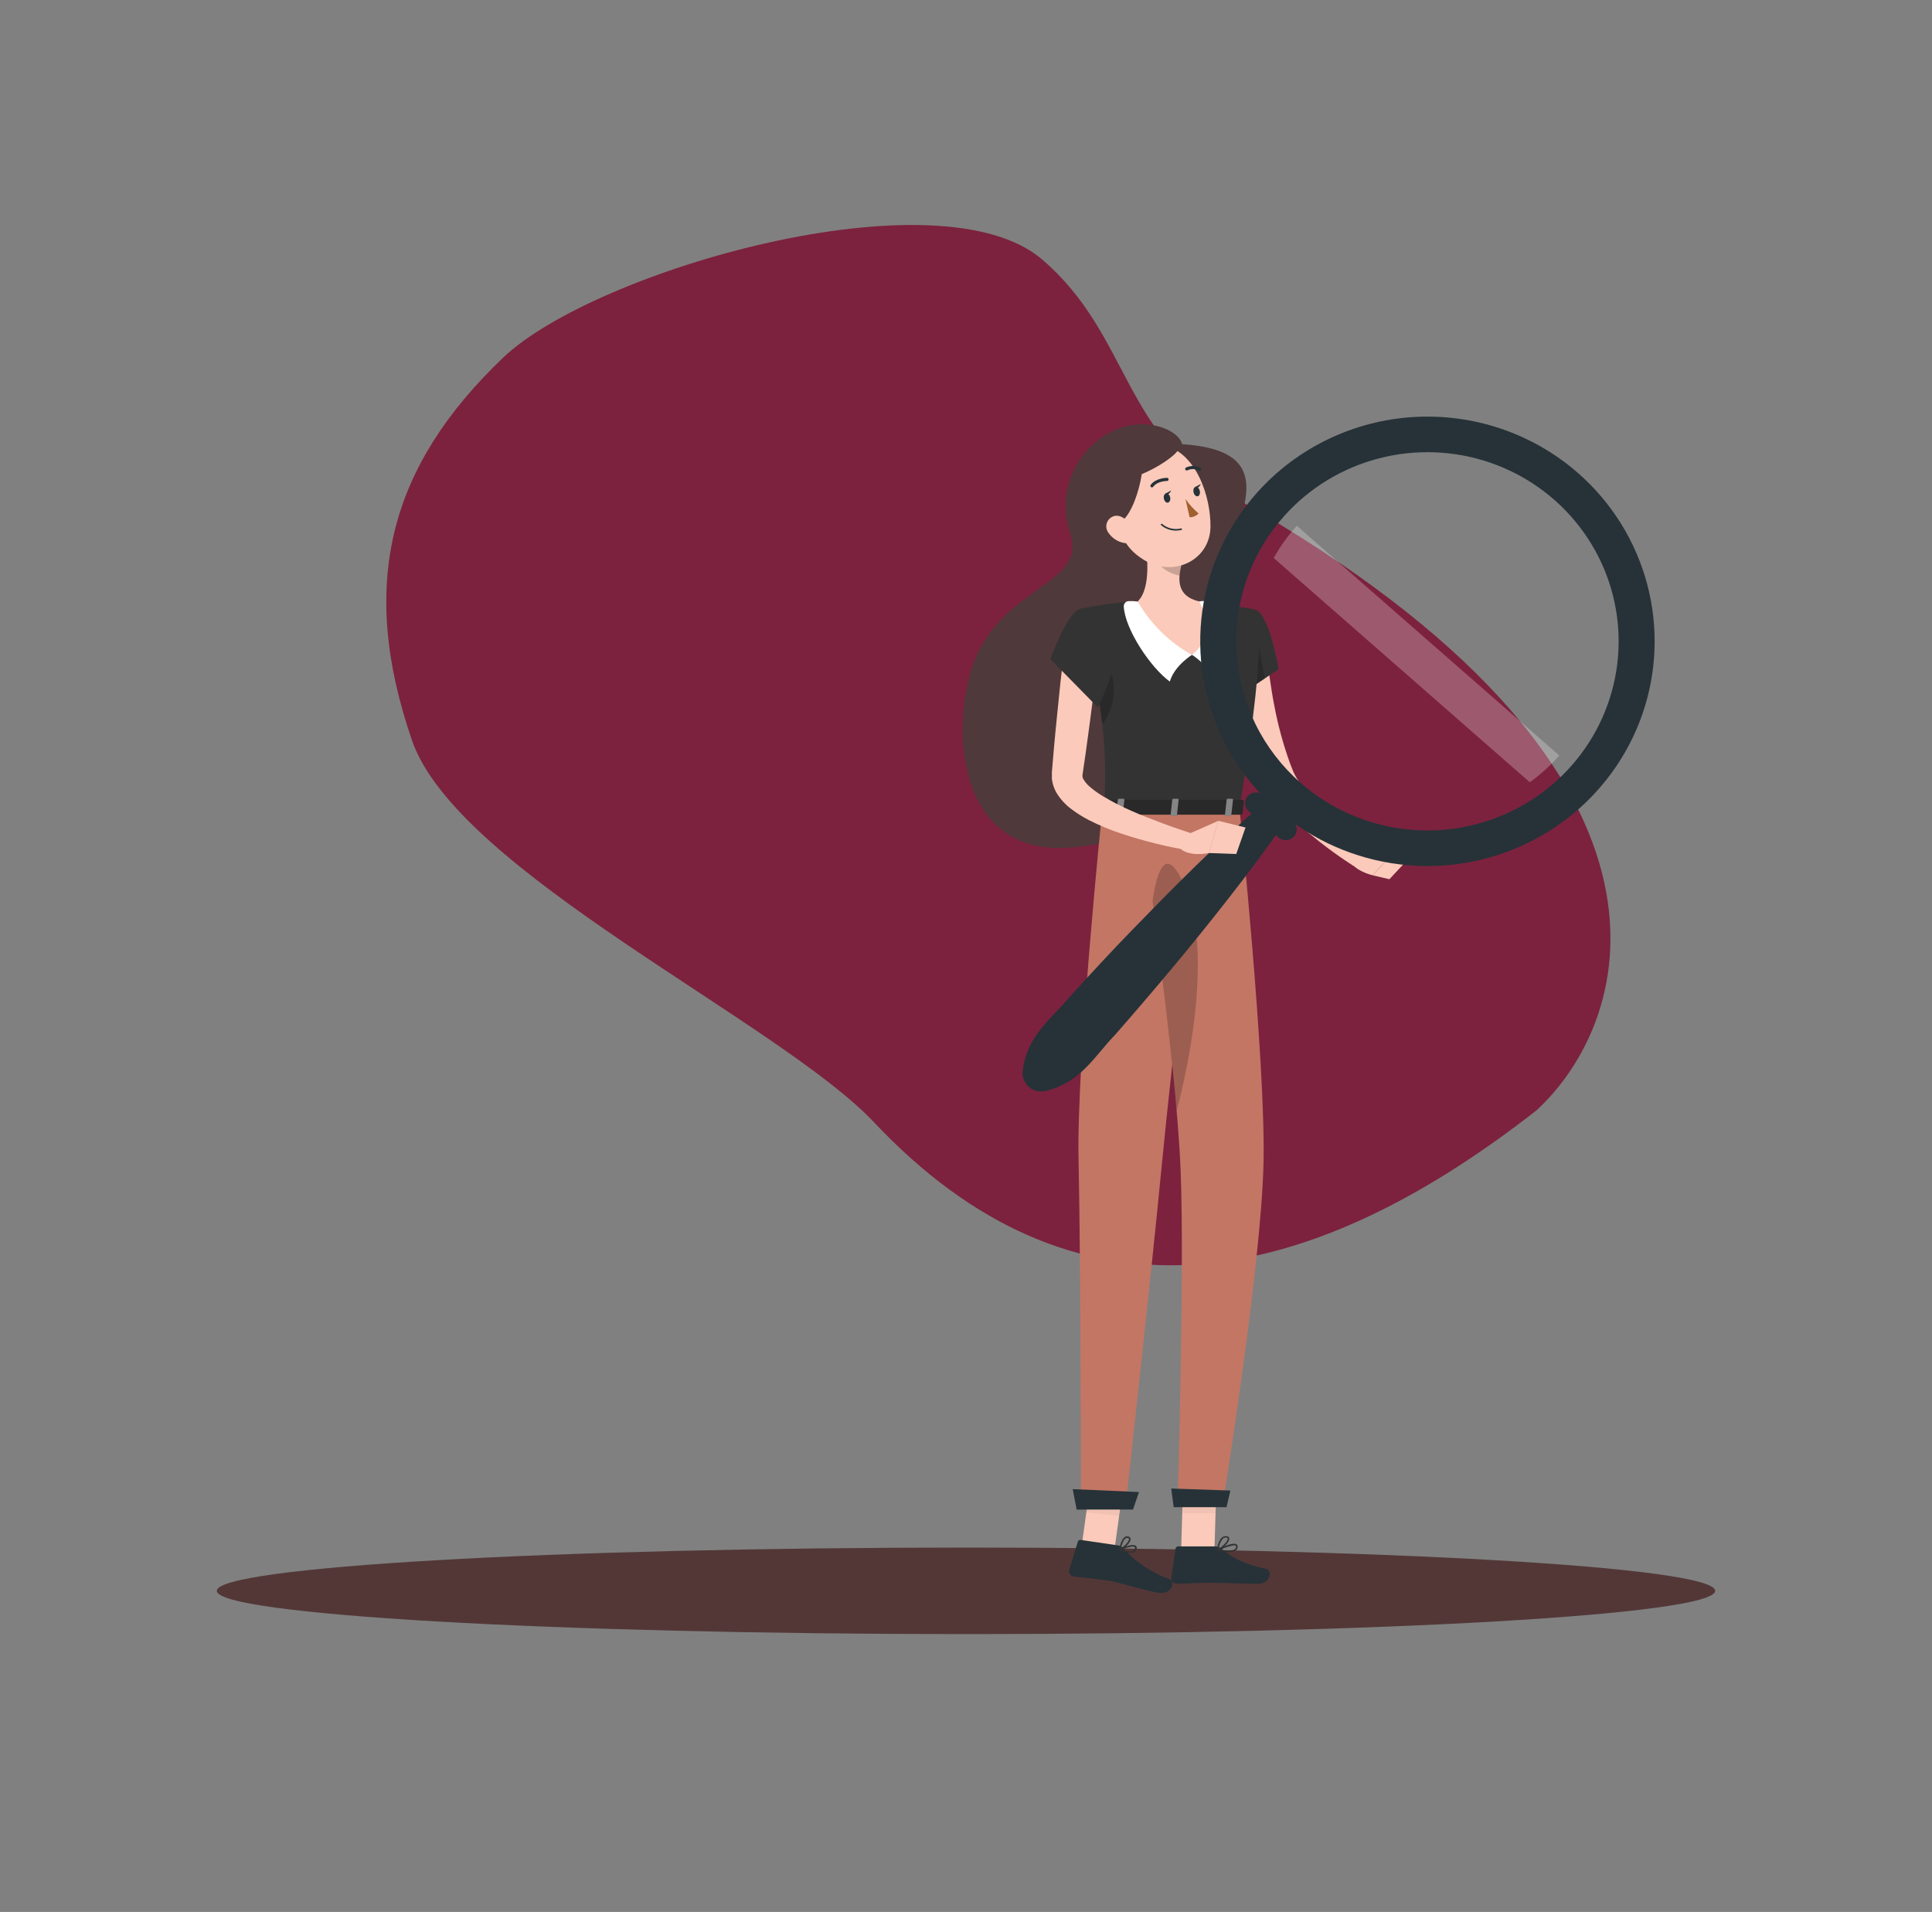 <svg width="864" height="855" viewBox="0 0 864 855" fill="none" xmlns="http://www.w3.org/2000/svg">
<rect x="0" y="0" width="864" height="855" fill="#808080" stroke="none"/>
<path opacity="0.8" d="M466.065 116.048C419.972 76.531 265.999 120.856 225.046 159.897C174.21 208.392 160.039 260.903 184.292 331.202C204.582 389.836 348.518 456.963 390.873 501.876C479.487 595.876 580.993 579.527 687.203 496.476C731.039 455.898 765.67 344.464 553.508 223.348C501.442 196.353 506.275 150.515 466.065 116.048Z" fill="#7B0B2D"/>
<path d="M432 730.74C246.962 730.74 96.958 722.078 96.958 711.393C96.958 700.709 246.962 692.047 432 692.047C617.039 692.047 767.042 700.709 767.042 711.393C767.042 722.078 617.039 730.74 432 730.74Z" fill="#533737"/>
<path d="M528.647 198.629C526.919 191.433 508.844 184.597 493.292 195.21C486.398 199.827 481.227 206.555 478.574 214.36C475.92 222.166 475.931 230.617 478.604 238.415C486.95 262.854 443.388 261.949 433.296 303.154C425.33 335.626 432.709 381.616 477.17 379.121C545.028 375.31 539.171 309.716 542.143 275.245C545.115 240.774 582.146 202.115 528.647 198.629Z" fill="#4F393A"/>
<path d="M551.059 290.661C551.353 295.651 551.94 300.214 552.597 304.948C553.254 309.682 554.17 314.314 555.189 318.962C556.209 323.611 557.366 328.26 558.835 332.84C560.254 337.488 561.939 342.053 563.881 346.512L565.402 349.93C565.626 350.426 566.041 351.178 566.352 351.81C566.663 352.443 567.078 353.024 567.441 353.639C568.862 355.831 570.444 357.916 572.175 359.877C575.395 363.521 578.859 366.947 582.543 370.131C589.686 376.376 597.287 382.088 605.284 387.222L609.88 381.138C606.632 378.027 603.314 374.814 600.117 371.601C596.92 368.388 593.758 365.124 590.751 361.808C587.789 358.594 584.992 355.234 582.371 351.742C581.173 350.107 580.087 348.394 579.122 346.615C578.932 346.222 578.69 345.812 578.534 345.436C578.379 345.06 578.206 344.752 578.016 344.188L576.841 341.18C573.876 332.922 571.565 324.448 569.929 315.835C569.048 311.494 568.408 307.085 567.752 302.692C567.095 298.3 566.594 293.771 566.214 289.601L551.059 290.661Z" fill="#FBCABA"/>
<path d="M561.427 272.716C567.562 274.254 571.795 299.24 571.795 299.24L548.312 315.032C548.312 315.032 538.652 285.414 543.387 278.732C548.363 271.759 552.476 270.46 561.427 272.716Z" fill="#333333"/>
<path opacity="0.2" d="M560.874 278.287L565.592 303.478L556.088 309.853L560.874 278.287Z" fill="black"/>
<path d="M607.081 379.052L622.892 381.547L613.872 391.426C613.872 391.426 604.558 389.324 602.916 383.427L607.081 379.052Z" fill="#FBCABA"/>
<path d="M630.375 383.513L621.354 393.169L613.872 391.426L622.892 381.548L630.375 383.513Z" fill="#FBCABA"/>
<path d="M528.215 693.209H543.11L544.113 659.097H529.217L528.215 693.209Z" fill="#FBCABA"/>
<path d="M483.359 693.934L498.255 693.925L503.015 659.811L488.119 659.82L483.359 693.934Z" fill="#FBCABA"/>
<path d="M499.868 691.056L483.329 688.629C483.043 688.58 482.749 688.637 482.502 688.788C482.255 688.939 482.072 689.174 481.988 689.448L478.143 702.085C478.066 702.403 478.056 702.735 478.115 703.057C478.174 703.38 478.299 703.687 478.484 703.959C478.668 704.231 478.908 704.462 479.187 704.639C479.467 704.815 479.78 704.932 480.107 704.983C485.886 705.728 488.717 705.8 495.997 706.879C500.472 707.542 511.946 711.356 518.131 712.269C524.315 713.182 525.547 707.18 523.101 706.231C515.067 703.363 507.887 698.549 502.22 692.228C501.593 691.586 500.764 691.173 499.868 691.056Z" fill="#263238"/>
<path d="M543.629 691.517H526.884C526.599 691.511 526.322 691.608 526.105 691.791C525.888 691.974 525.748 692.229 525.709 692.509L523.791 705.617C523.757 705.947 523.794 706.281 523.898 706.596C524.003 706.911 524.173 707.201 524.397 707.447C524.622 707.694 524.896 707.891 525.203 708.026C525.509 708.161 525.84 708.231 526.176 708.232C532.017 708.129 534.816 707.788 542.194 707.788C546.722 707.788 556.018 708.249 562.326 708.249C568.633 708.249 568.909 702.148 566.317 701.584C554.636 699.106 550.04 695.688 546.117 692.423C545.422 691.84 544.54 691.519 543.629 691.517Z" fill="#263238"/>
<g opacity="0.2">
<path opacity="0.2" d="M544.095 659.114L543.594 676.7H528.699L529.2 659.114H544.095Z" fill="black"/>
<path opacity="0.2" d="M490.056 659.042L504.876 660.612L500.497 677.852L485.693 676.277L490.056 659.042Z" fill="black"/>
</g>
<path d="M561.427 272.716C561.427 272.716 568.529 275.177 554.308 361.586H493.828C494.847 337.232 494.865 322.278 483.097 272.254C491.567 270.498 500.155 269.355 508.792 268.836C517.933 268.186 527.11 268.186 536.25 268.836C548.053 270.05 561.427 272.716 561.427 272.716Z" fill="#333333"/>
<path opacity="0.2" d="M488.091 292.062C493.569 293.412 498.632 299.325 498.027 310.212C497.686 315.15 495.937 319.891 492.981 323.884C492.014 315.51 490.389 305.786 487.797 293.344L488.091 292.062Z" fill="black"/>
<path d="M533.071 292.831C533.071 292.831 525.208 297.633 523.152 304.794C514.616 298.608 503.021 281.397 502.554 271.092C502.552 270.792 502.61 270.495 502.724 270.217C502.839 269.939 503.008 269.686 503.221 269.474C503.435 269.261 503.689 269.092 503.969 268.976C504.249 268.861 504.549 268.802 504.852 268.802C506.168 268.768 507.485 268.825 508.792 268.973L533.071 292.831Z" fill="white"/>
<path d="M533.071 292.831C533.071 292.831 540.933 297.633 542.99 304.794C552.165 298.146 547.068 276.202 541.815 268.904C539.965 268.712 538.1 268.712 536.25 268.904L533.071 292.831Z" fill="white"/>
<path d="M511.488 238.347C513.216 247.08 514.944 263.094 508.775 268.939C514.506 278.958 522.903 287.233 533.053 292.865C545.305 283.192 536.233 268.939 536.233 268.939C526.383 266.614 526.643 259.368 528.353 252.583L511.488 238.347Z" fill="#FBCABA"/>
<path opacity="0.2" d="M518.4 244.157L528.388 252.583C527.957 254.16 527.673 255.774 527.541 257.402C523.774 256.855 517.847 253.694 517.035 249.643C516.672 247.729 518.054 245.063 518.4 244.157Z" fill="black"/>
<path d="M496.696 224.298C500.774 238.347 502.209 244.38 511.125 250.105C524.534 258.65 541.089 250.652 541.33 235.681C541.555 222.196 534.833 201.5 519.454 198.919C516.068 198.334 512.586 198.616 509.341 199.738C506.096 200.859 503.195 202.784 500.914 205.327C498.633 207.871 497.048 210.95 496.31 214.27C495.571 217.591 495.704 221.043 496.696 224.298Z" fill="#FBCABA"/>
<path d="M527.368 200.167C526.694 204.918 500.394 220.197 495.4 212.233C490.406 204.268 497.595 198.27 508.792 196.749C515.197 195.754 521.753 196.96 527.368 200.167Z" fill="#4F393A"/>
<path d="M510.227 202.747C513.458 206.951 506.615 237.236 496.817 234.382C487.02 231.527 487.469 221.837 494.277 212.899C498.13 207.668 503.817 204.048 510.227 202.747Z" fill="#4F393A"/>
<path d="M554.308 361.62C554.308 361.62 566.058 475.135 565.056 519.997C564.037 566.723 546.722 673.299 546.722 673.299H526.591C526.591 673.299 529.77 569.457 527.99 523.569C526.055 473.546 509.985 361.62 509.985 361.62H554.308Z" fill="#C37664"/>
<path d="M493.085 360.629C493.085 360.629 481.335 474.144 482.337 519.006C483.356 565.731 483.391 672.308 483.391 672.308H503.522C503.522 672.308 514.944 569.132 519.402 522.578C524.273 471.717 537.408 360.629 537.408 360.629H493.085Z" fill="#C37664"/>
<path d="M524.88 674H548.502L550.23 666.548L523.774 665.643L524.88 674Z" fill="#263238"/>
<path opacity="0.2" d="M528.468 393.29C543.328 422.84 531.457 476.76 526.204 496.824C523.508 466.694 518.964 429.864 515.421 402.827C517.685 387.514 521.625 379.652 528.468 393.29Z" fill="black"/>
<path d="M481.487 675.063L506.683 675.039L509.364 667.214L479.719 665.917L481.487 675.063Z" fill="#263238"/>
<path d="M705.698 211.532C720.747 224.704 731.508 241.995 736.621 261.216C741.734 280.438 740.969 300.727 734.422 319.519C727.876 338.31 715.843 354.76 699.844 366.787C683.845 378.815 664.6 385.88 644.541 387.09C624.482 388.299 604.511 383.598 587.153 373.582C569.796 363.566 555.831 348.684 547.025 330.818C538.22 312.952 534.968 292.905 537.683 273.211C540.397 253.518 548.955 235.063 562.274 220.18C580.136 200.227 605.28 188.107 632.176 186.485C659.071 184.864 685.517 193.873 705.698 211.532ZM581.679 350.135C594.347 361.22 610.053 368.341 626.813 370.597C643.572 372.854 660.632 370.144 675.834 362.812C691.036 355.479 703.699 343.852 712.22 329.402C720.741 314.952 724.739 298.327 723.707 281.63C722.675 264.932 716.66 248.913 706.423 235.596C696.186 222.28 682.186 212.265 666.193 206.818C650.201 201.371 632.935 200.737 616.578 204.995C600.222 209.253 585.509 218.213 574.301 230.741C566.859 239.06 561.146 248.747 557.489 259.249C553.832 269.751 552.303 280.863 552.988 291.95C553.673 303.037 556.56 313.881 561.483 323.865C566.405 333.848 573.268 342.775 581.679 350.135Z" fill="#263238"/>
<g opacity="0.5">
<path opacity="0.5" d="M579.934 235.117L697.317 337.847C693.397 342.325 688.967 346.339 684.115 349.811L569.618 249.541C572.489 244.36 575.951 239.52 579.934 235.117Z" fill="white"/>
</g>
<path d="M558.403 362.799L571.778 374.506C572.751 375.356 574.024 375.789 575.319 375.712C576.615 375.636 577.827 375.054 578.69 374.096C579.54 373.13 579.973 371.873 579.895 370.594C579.818 369.316 579.236 368.119 578.275 367.26L564.9 355.553C563.925 354.706 562.651 354.275 561.355 354.355C560.06 354.435 558.849 355.02 557.988 355.98C557.131 356.94 556.693 358.196 556.77 359.475C556.848 360.753 557.435 361.949 558.403 362.799Z" fill="#263238"/>
<path d="M563.328 360.629C553.254 369.396 543.612 378.557 534.09 387.837C524.569 397.117 515.272 406.636 506.079 416.104C496.886 425.572 487.866 435.348 478.915 445.158C470.517 455.412 459.078 463 457.367 479.1C457.233 480.387 457.411 481.688 457.886 482.894C458.361 484.1 459.12 485.177 460.1 486.035C461.079 486.893 462.251 487.509 463.519 487.83C464.786 488.152 466.113 488.17 467.389 487.884C483.356 484.244 489.56 472.093 498.822 462.59C507.554 452.621 516.159 442.56 524.638 432.409C533.117 422.257 541.44 411.94 549.608 401.458C557.764 390.998 565.782 380.419 573.368 369.464C574.341 368.123 574.778 366.472 574.594 364.831C574.41 363.19 573.618 361.674 572.37 360.576C571.123 359.478 569.509 358.876 567.839 358.886C566.169 358.896 564.562 359.516 563.328 360.629Z" fill="#263238"/>
<path d="M520.508 223.034C520.767 224.196 521.597 224.999 522.374 224.743C523.152 224.486 523.549 223.495 523.29 222.35C523.031 221.205 522.202 220.385 521.424 220.641C520.646 220.897 520.249 221.871 520.508 223.034Z" fill="#263238"/>
<path d="M533.762 220.128C534.021 221.291 534.868 222.094 535.628 221.923C536.389 221.752 536.803 220.675 536.544 219.513C536.285 218.351 535.455 217.548 534.678 217.719C533.9 217.89 533.503 218.966 533.762 220.128Z" fill="#263238"/>
<path d="M534.35 217.855L536.993 216.437C536.993 216.437 536.043 218.932 534.35 217.855Z" fill="#263238"/>
<path d="M530.15 223.119C531.79 225.532 533.755 227.711 535.991 229.596C535.489 230.153 534.87 230.594 534.177 230.889C533.485 231.184 532.736 231.326 531.982 231.305L530.15 223.119Z" fill="#A0602F"/>
<path d="M526.608 237.236C527.19 237.195 527.768 237.109 528.336 236.979C528.38 236.969 528.422 236.951 528.459 236.925C528.496 236.898 528.527 236.865 528.551 236.827C528.576 236.789 528.592 236.747 528.599 236.703C528.607 236.658 528.605 236.613 528.595 236.569C528.585 236.525 528.566 236.484 528.54 236.447C528.513 236.411 528.48 236.38 528.441 236.356C528.403 236.332 528.36 236.316 528.315 236.309C528.271 236.301 528.225 236.303 528.18 236.313C526.728 236.661 525.213 236.668 523.758 236.333C522.302 235.998 520.947 235.329 519.8 234.382C519.77 234.336 519.731 234.298 519.685 234.27C519.639 234.241 519.587 234.224 519.533 234.218C519.479 234.212 519.424 234.218 519.373 234.236C519.322 234.254 519.276 234.283 519.237 234.321C519.199 234.359 519.169 234.405 519.151 234.456C519.133 234.506 519.127 234.56 519.133 234.614C519.139 234.667 519.157 234.718 519.185 234.764C519.214 234.81 519.253 234.848 519.298 234.877C520.298 235.729 521.459 236.376 522.714 236.781C523.969 237.186 525.292 237.341 526.608 237.236Z" fill="#263238"/>
<path d="M495.746 238.312C496.542 239.475 497.563 240.47 498.749 241.241C499.935 242.013 501.263 242.545 502.658 242.807C506.39 243.491 507.842 240.107 506.58 236.808C505.405 233.834 502.018 229.972 498.424 230.724C497.642 230.916 496.92 231.298 496.324 231.836C495.728 232.373 495.276 233.049 495.011 233.802C494.745 234.555 494.673 235.362 494.801 236.149C494.93 236.936 495.254 237.68 495.746 238.312Z" fill="#FBCABA"/>
<path d="M514.944 217.923C515.084 217.966 515.235 217.964 515.374 217.918C515.513 217.872 515.635 217.784 515.722 217.667C517.64 215.052 521.856 215.086 521.891 215.086C522.078 215.086 522.259 215.013 522.392 214.881C522.524 214.75 522.599 214.572 522.599 214.386C522.601 214.295 522.585 214.204 522.551 214.119C522.518 214.034 522.467 213.957 522.403 213.891C522.338 213.826 522.261 213.774 522.176 213.739C522.091 213.703 522 213.685 521.908 213.685C521.7 213.685 516.931 213.685 514.581 216.847C514.472 216.997 514.427 217.183 514.456 217.366C514.485 217.548 514.586 217.712 514.737 217.821L514.944 217.923Z" fill="#263238"/>
<path d="M536.527 210.523C536.649 210.515 536.767 210.476 536.869 210.41C536.972 210.344 537.056 210.254 537.114 210.147C537.199 209.982 537.213 209.79 537.155 209.614C537.097 209.437 536.97 209.291 536.803 209.207C535.815 208.683 534.716 208.399 533.595 208.378C532.474 208.357 531.365 208.601 530.358 209.088C530.198 209.184 530.083 209.337 530.034 209.515C529.986 209.693 530.009 209.883 530.099 210.045C530.192 210.206 530.347 210.323 530.529 210.371C530.71 210.419 530.903 210.394 531.066 210.301C531.868 209.927 532.748 209.746 533.634 209.773C534.52 209.799 535.387 210.033 536.164 210.455C536.279 210.502 536.402 210.525 536.527 210.523Z" fill="#263238"/>
<path d="M507.302 694.086L507.51 694.002C507.79 693.806 508.015 693.544 508.163 693.238C508.311 692.932 508.377 692.594 508.356 692.256C508.373 692.045 508.332 691.834 508.238 691.644C508.143 691.455 507.998 691.295 507.818 691.181C506.221 690.165 501.303 692.359 500.757 692.617C500.691 692.641 500.636 692.685 500.599 692.744C500.562 692.802 500.546 692.871 500.554 692.939C500.557 693.007 500.58 693.073 500.619 693.129C500.659 693.185 500.714 693.229 500.778 693.255C502.507 693.959 505.676 694.984 507.302 694.086ZM501.773 692.907C503.772 692.098 506.534 691.239 507.37 691.768C507.444 691.825 507.502 691.901 507.538 691.987C507.573 692.073 507.585 692.167 507.573 692.259C507.59 692.484 507.549 692.71 507.455 692.916C507.361 693.122 507.216 693.301 507.033 693.437C506.207 694.012 504.264 693.783 501.773 692.907Z" fill="#333333"/>
<path d="M501.501 693.018C503.127 692.12 505.736 689.716 505.602 688.219C505.588 687.942 505.477 687.678 505.29 687.472C505.103 687.265 504.85 687.128 504.573 687.084C504.313 687.01 504.04 686.992 503.774 687.033C503.507 687.074 503.252 687.173 503.028 687.322C501.218 688.497 500.565 692.695 500.528 692.876C500.524 692.935 500.534 692.995 500.557 693.049C500.579 693.104 500.614 693.153 500.659 693.193C500.709 693.229 500.768 693.252 500.83 693.259C500.892 693.267 500.954 693.258 501.012 693.234C501.182 693.177 501.345 693.105 501.501 693.018ZM503.491 687.854C503.763 687.707 504.083 687.67 504.382 687.752C504.823 687.869 504.892 688.081 504.887 688.25C504.94 689.281 502.926 691.407 501.354 692.302C501.638 690.913 502.326 688.603 503.402 687.909L503.491 687.854Z" fill="#333333"/>
<path d="M549.21 694.081C550.484 694.2 551.76 693.88 552.822 693.175C553.064 692.965 553.249 692.699 553.36 692.401C553.472 692.102 553.507 691.781 553.461 691.466C553.453 691.275 553.395 691.089 553.292 690.927C553.189 690.765 553.045 690.633 552.874 690.543C551.042 689.535 545.098 692.543 544.441 692.884C544.376 692.918 544.324 692.971 544.29 693.035C544.256 693.099 544.242 693.172 544.251 693.243C544.258 693.315 544.289 693.383 544.339 693.436C544.389 693.488 544.455 693.523 544.527 693.534C546.067 693.864 547.635 694.047 549.21 694.081ZM551.871 691.039C552.097 691.026 552.322 691.067 552.528 691.158C552.596 691.197 552.654 691.251 552.696 691.317C552.738 691.382 552.764 691.457 552.77 691.534C552.796 691.741 552.772 691.952 552.7 692.148C552.628 692.344 552.51 692.52 552.355 692.662C551.457 693.466 549.003 693.602 545.702 693.055C547.629 692.044 549.715 691.363 551.871 691.039Z" fill="#333333"/>
<path d="M544.597 693.568H544.735C546.463 692.782 550.022 689.603 549.746 687.928C549.746 687.535 549.4 687.04 548.433 686.937C548.082 686.9 547.727 686.935 547.391 687.041C547.055 687.147 546.744 687.321 546.48 687.552C544.597 689.091 544.251 693.056 544.251 693.226C544.241 693.286 544.249 693.346 544.274 693.401C544.298 693.455 544.338 693.502 544.389 693.534C544.453 693.568 544.525 693.58 544.597 693.568ZM548.139 687.587H548.364C549.003 687.587 549.038 687.911 549.055 687.997C549.228 688.988 546.843 691.5 545.029 692.577C545.168 690.903 545.833 689.314 546.929 688.031C547.259 687.734 547.693 687.575 548.139 687.587Z" fill="#333333"/>
<path d="M521.096 220.777L523.74 219.342C523.74 219.342 522.789 221.837 521.096 220.777Z" fill="#263238"/>
<path d="M492.912 358.099L491.374 363.448C491.167 363.876 491.651 364.303 492.359 364.303H554.688C555.224 364.303 555.673 364.03 555.708 363.688L556.26 358.339C556.26 357.963 555.828 357.655 555.224 357.655H493.966C493.766 357.625 493.561 357.65 493.375 357.729C493.189 357.807 493.029 357.936 492.912 358.099Z" fill="#333333"/>
<path opacity="0.2" d="M492.912 358.099L491.374 363.448C491.167 363.876 491.651 364.303 492.359 364.303H554.688C555.224 364.303 555.673 364.03 555.708 363.688L556.26 358.339C556.26 357.963 555.828 357.655 555.224 357.655H493.966C493.766 357.625 493.561 357.65 493.375 357.729C493.189 357.807 493.029 357.936 492.912 358.099Z" fill="black"/>
<path d="M501.345 364.867H499.703C499.375 364.867 499.133 364.714 499.15 364.508L499.928 357.553C499.928 357.348 500.239 357.177 500.55 357.177H502.278C502.606 357.177 502.865 357.348 502.831 357.553L502.07 364.508C501.967 364.714 501.673 364.867 501.345 364.867Z" fill="#333333"/>
<path opacity="0.4" d="M501.345 364.867H499.703C499.375 364.867 499.133 364.714 499.15 364.508L499.928 357.553C499.928 357.348 500.239 357.177 500.55 357.177H502.278C502.606 357.177 502.865 357.348 502.831 357.553L502.07 364.508C501.967 364.714 501.673 364.867 501.345 364.867Z" fill="white"/>
<path d="M550.005 364.867H548.364C548.035 364.867 547.793 364.714 547.811 364.508L548.571 357.553C548.571 357.348 548.882 357.177 549.21 357.177H550.852C551.18 357.177 551.422 357.348 551.405 357.553L550.645 364.508C550.61 364.714 550.334 364.867 550.005 364.867Z" fill="#333333"/>
<path opacity="0.4" d="M550.005 364.867H548.364C548.035 364.867 547.793 364.714 547.811 364.508L548.571 357.553C548.571 357.348 548.882 357.177 549.21 357.177H550.852C551.18 357.177 551.422 357.348 551.405 357.553L550.645 364.508C550.61 364.714 550.334 364.867 550.005 364.867Z" fill="white"/>
<path d="M525.779 364.867H524.051C523.722 364.867 523.48 364.714 523.498 364.508L524.258 357.553C524.258 357.348 524.569 357.177 524.897 357.177H526.539C526.867 357.177 527.109 357.348 527.092 357.553L526.332 364.508C526.383 364.714 526.107 364.867 525.779 364.867Z" fill="#333333"/>
<path opacity="0.4" d="M525.779 364.867H524.051C523.722 364.867 523.48 364.714 523.498 364.508L524.258 357.553C524.258 357.348 524.569 357.177 524.897 357.177H526.539C526.867 357.177 527.109 357.348 527.092 357.553L526.332 364.508C526.383 364.714 526.107 364.867 525.779 364.867Z" fill="white"/>
<path d="M530.168 373.549L544.856 367.055L540.674 381.462C540.674 381.462 531.343 383.547 527.282 378.916L530.168 373.549Z" fill="#FBCABA"/>
<path d="M476.047 290.028C475.373 295.07 474.837 300.146 474.232 305.188L472.677 320.398C472.124 325.525 471.709 330.533 471.225 335.609L470.586 343.214L470.413 345.128C470.413 345.316 470.413 346.102 470.413 346.649C470.413 347.196 470.413 347.828 470.413 348.358C470.671 350.531 471.371 352.629 472.47 354.528C474.249 357.452 476.598 359.996 479.382 362.013C481.715 363.754 484.189 365.303 486.777 366.645C491.618 369.119 496.651 371.205 501.828 372.883C506.891 374.592 511.972 376.01 517.069 377.275C522.167 378.54 527.265 379.582 532.535 380.386L534.263 373.122C529.511 371.567 524.655 369.977 519.938 368.183C515.22 366.388 510.503 364.628 505.976 362.594C501.519 360.665 497.201 358.439 493.05 355.929C491.136 354.786 489.322 353.488 487.624 352.05C486.293 350.983 485.184 349.671 484.358 348.187C484.178 347.862 484.083 347.498 484.082 347.128C484.082 347.128 484.082 347.128 484.082 346.991C484.082 346.854 484.082 346.991 484.082 346.615L484.358 344.735L485.464 337.164C486.138 332.037 486.898 327.063 487.521 322.005L489.473 306.845C490.026 301.718 490.665 296.728 491.201 291.652L476.047 290.028Z" fill="#FBCABA"/>
<path d="M483.097 272.288C477.049 274.1 469.757 294.745 469.757 294.745L490.959 316.331C490.959 316.331 501.846 294.113 499.306 286.388C496.644 278.321 490.009 270.203 483.097 272.288Z" fill="#333333"/>
<path d="M557.003 370.046L552.856 381.906L540.674 381.462L544.856 367.055L557.003 370.046Z" fill="#FBCABA"/>
</svg>
